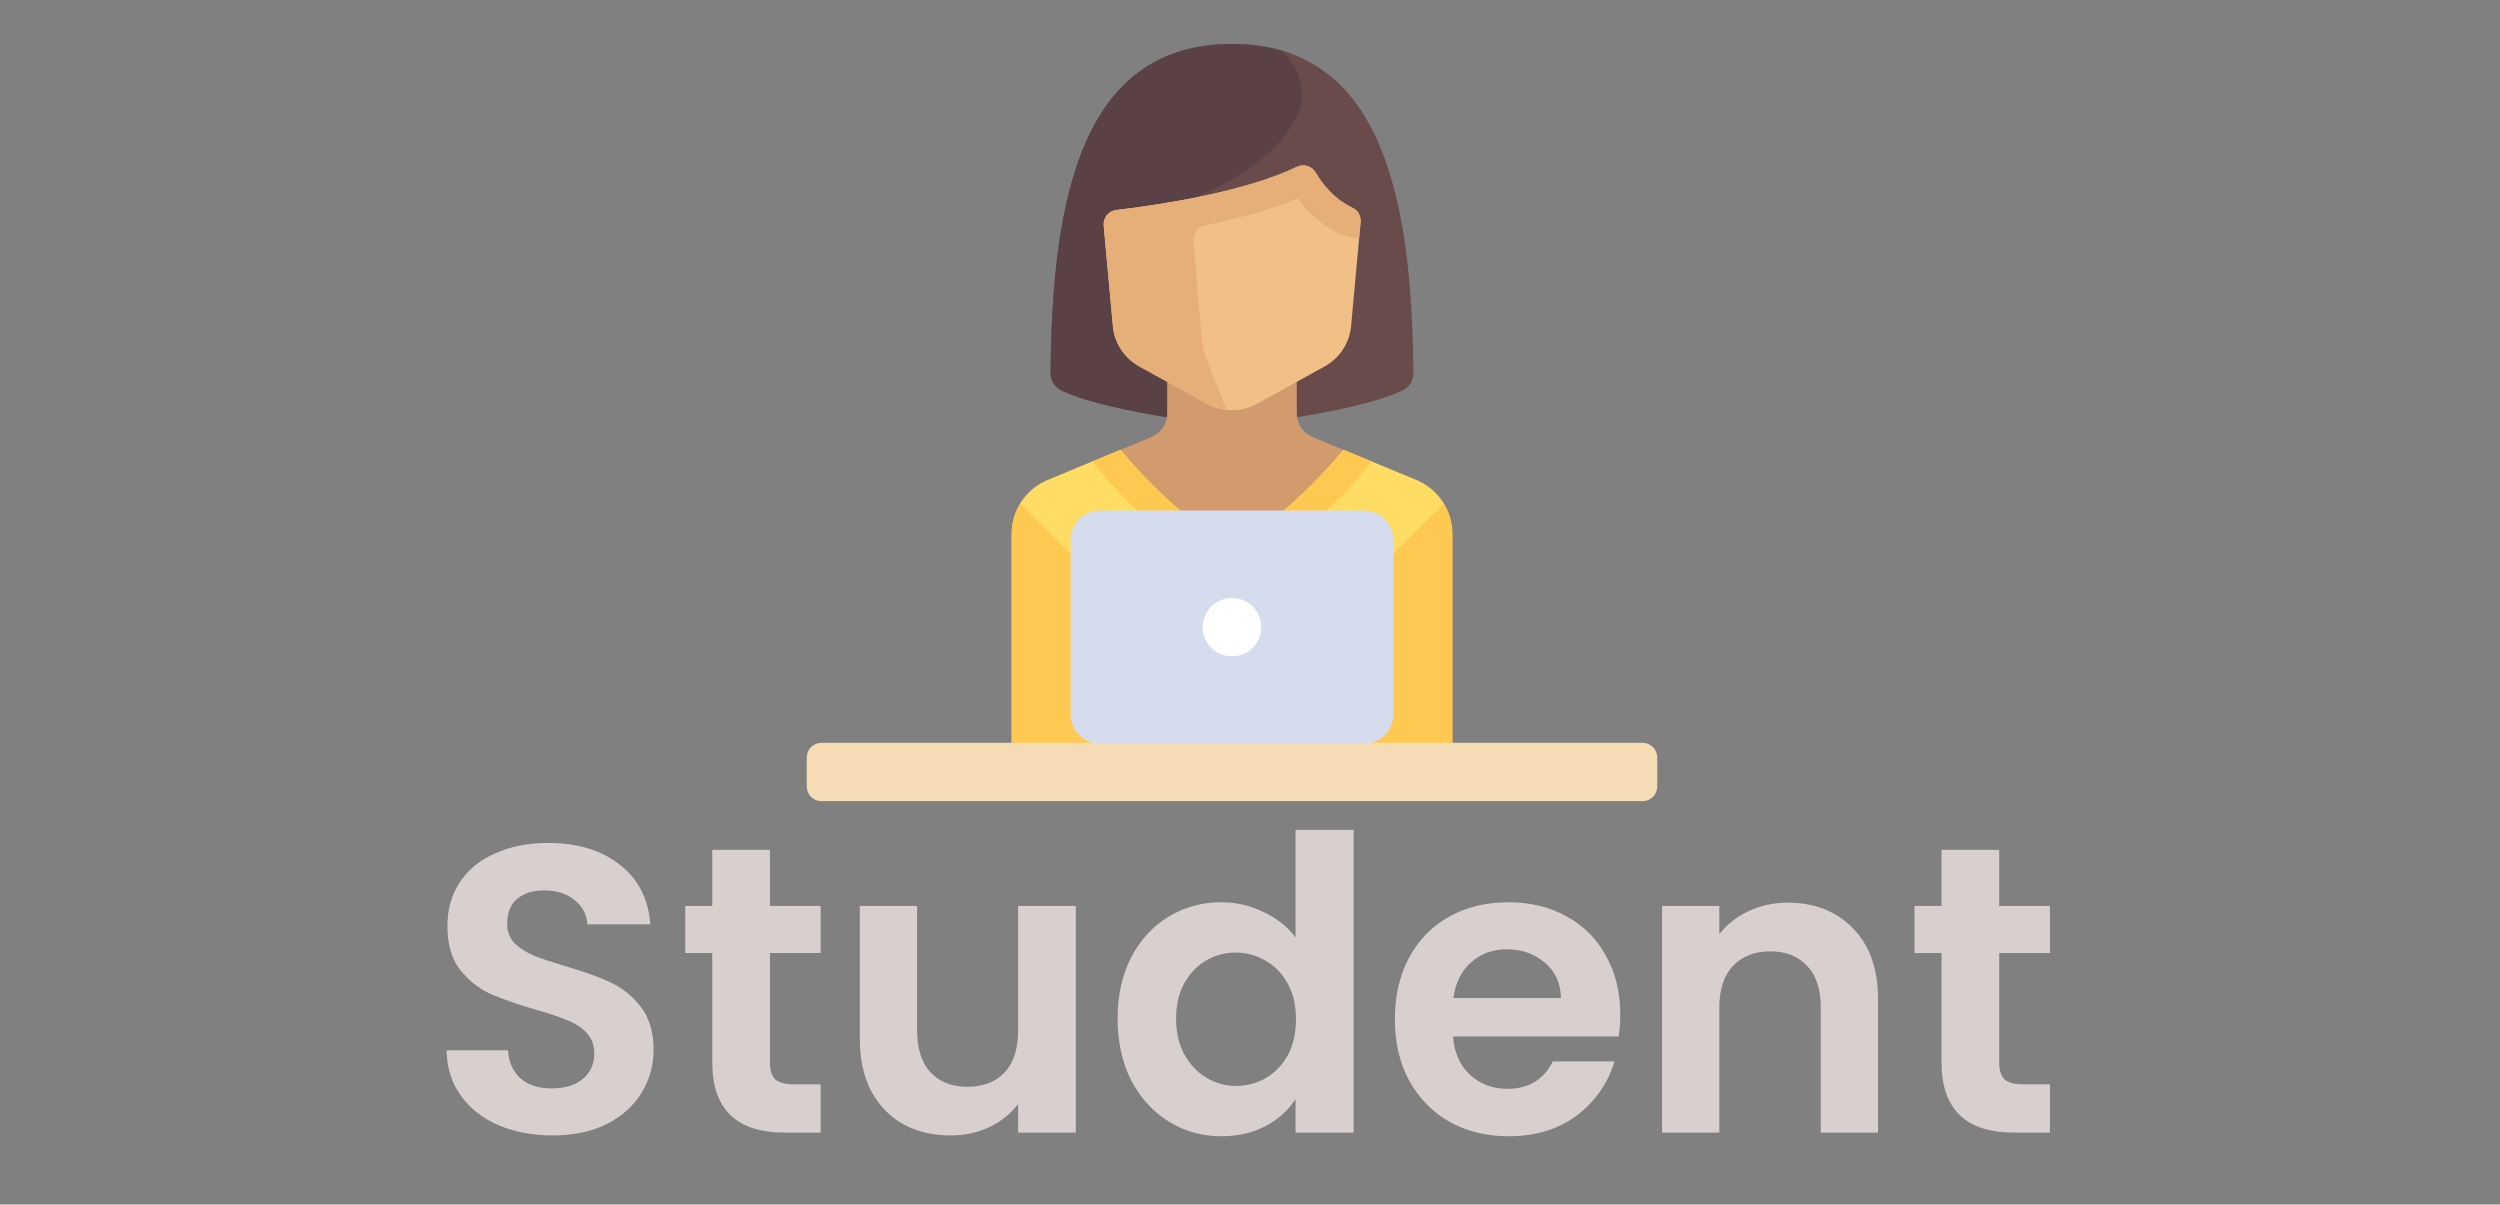 <svg width="220" height="106" viewBox="0 0 220 106" fill="none" xmlns="http://www.w3.org/2000/svg">
<rect x="0" y="0" width="220" height="106" fill="#808080" stroke="none"/>
<path d="M48.625 99.919C46.873 99.919 45.289 99.619 43.873 99.019C42.481 98.419 41.377 97.555 40.561 96.427C39.745 95.299 39.325 93.967 39.301 92.431H44.701C44.773 93.463 45.133 94.279 45.781 94.879C46.453 95.479 47.365 95.779 48.517 95.779C49.693 95.779 50.617 95.503 51.289 94.951C51.961 94.375 52.297 93.631 52.297 92.719C52.297 91.975 52.069 91.363 51.613 90.883C51.157 90.403 50.581 90.031 49.885 89.767C49.213 89.479 48.277 89.167 47.077 88.831C45.445 88.351 44.113 87.883 43.081 87.427C42.073 86.947 41.197 86.239 40.453 85.303C39.733 84.343 39.373 83.071 39.373 81.487C39.373 79.999 39.745 78.703 40.489 77.599C41.233 76.495 42.277 75.655 43.621 75.079C44.965 74.479 46.501 74.179 48.229 74.179C50.821 74.179 52.921 74.815 54.529 76.087C56.161 77.335 57.061 79.087 57.229 81.343H51.685C51.637 80.479 51.265 79.771 50.569 79.219C49.897 78.643 48.997 78.355 47.869 78.355C46.885 78.355 46.093 78.607 45.493 79.111C44.917 79.615 44.629 80.347 44.629 81.307C44.629 81.979 44.845 82.543 45.277 82.999C45.733 83.431 46.285 83.791 46.933 84.079C47.605 84.343 48.541 84.655 49.741 85.015C51.373 85.495 52.705 85.975 53.737 86.455C54.769 86.935 55.657 87.655 56.401 88.615C57.145 89.575 57.517 90.835 57.517 92.395C57.517 93.739 57.169 94.987 56.473 96.139C55.777 97.291 54.757 98.215 53.413 98.911C52.069 99.583 50.473 99.919 48.625 99.919ZM67.754 83.863V93.511C67.754 94.183 67.91 94.675 68.222 94.987C68.558 95.275 69.11 95.419 69.878 95.419H72.218V99.667H69.05C64.802 99.667 62.678 97.603 62.678 93.475V83.863H60.302V79.723H62.678V74.791H67.754V79.723H72.218V83.863H67.754ZM94.671 79.723V99.667H89.595V97.147C88.947 98.011 88.095 98.695 87.039 99.199C86.007 99.679 84.879 99.919 83.655 99.919C82.095 99.919 80.715 99.595 79.515 98.947C78.315 98.275 77.367 97.303 76.671 96.031C75.999 94.735 75.663 93.199 75.663 91.423V79.723H80.703V90.703C80.703 92.287 81.099 93.511 81.891 94.375C82.683 95.215 83.763 95.635 85.131 95.635C86.523 95.635 87.615 95.215 88.407 94.375C89.199 93.511 89.595 92.287 89.595 90.703V79.723H94.671ZM98.348 89.623C98.348 87.607 98.744 85.819 99.536 84.259C100.352 82.699 101.456 81.499 102.848 80.659C104.24 79.819 105.788 79.399 107.492 79.399C108.788 79.399 110.024 79.687 111.2 80.263C112.376 80.815 113.312 81.559 114.008 82.495V73.027H119.12V99.667H114.008V96.715C113.384 97.699 112.508 98.491 111.38 99.091C110.252 99.691 108.944 99.991 107.456 99.991C105.776 99.991 104.24 99.559 102.848 98.695C101.456 97.831 100.352 96.619 99.536 95.059C98.744 93.475 98.348 91.663 98.348 89.623ZM114.044 89.695C114.044 88.471 113.804 87.427 113.324 86.563C112.844 85.675 112.196 85.003 111.38 84.547C110.564 84.067 109.688 83.827 108.752 83.827C107.816 83.827 106.952 84.055 106.16 84.511C105.368 84.967 104.72 85.639 104.216 86.527C103.736 87.391 103.496 88.423 103.496 89.623C103.496 90.823 103.736 91.879 104.216 92.791C104.72 93.679 105.368 94.363 106.16 94.843C106.976 95.323 107.84 95.563 108.752 95.563C109.688 95.563 110.564 95.335 111.38 94.879C112.196 94.399 112.844 93.727 113.324 92.863C113.804 91.975 114.044 90.919 114.044 89.695ZM142.583 89.263C142.583 89.983 142.535 90.631 142.439 91.207H127.859C127.979 92.647 128.483 93.775 129.371 94.591C130.259 95.407 131.351 95.815 132.647 95.815C134.519 95.815 135.851 95.011 136.643 93.403H142.079C141.503 95.323 140.399 96.907 138.767 98.155C137.135 99.379 135.131 99.991 132.755 99.991C130.835 99.991 129.107 99.571 127.571 98.731C126.059 97.867 124.871 96.655 124.007 95.095C123.167 93.535 122.747 91.735 122.747 89.695C122.747 87.631 123.167 85.819 124.007 84.259C124.847 82.699 126.023 81.499 127.535 80.659C129.047 79.819 130.787 79.399 132.755 79.399C134.651 79.399 136.343 79.807 137.831 80.623C139.343 81.439 140.507 82.603 141.323 84.115C142.163 85.603 142.583 87.319 142.583 89.263ZM137.363 87.823C137.339 86.527 136.871 85.495 135.959 84.727C135.047 83.935 133.931 83.539 132.611 83.539C131.363 83.539 130.307 83.923 129.443 84.691C128.603 85.435 128.087 86.479 127.895 87.823H137.363ZM157.313 79.435C159.689 79.435 161.609 80.191 163.073 81.703C164.537 83.191 165.269 85.279 165.269 87.967V99.667H160.229V88.651C160.229 87.067 159.833 85.855 159.041 85.015C158.249 84.151 157.169 83.719 155.801 83.719C154.409 83.719 153.305 84.151 152.489 85.015C151.697 85.855 151.301 87.067 151.301 88.651V99.667H146.261V79.723H151.301V82.207C151.973 81.343 152.825 80.671 153.857 80.191C154.913 79.687 156.065 79.435 157.313 79.435ZM175.93 83.863V93.511C175.93 94.183 176.086 94.675 176.398 94.987C176.734 95.275 177.286 95.419 178.054 95.419H180.394V99.667H177.226C172.978 99.667 170.854 97.603 170.854 93.475V83.863H168.478V79.723H170.854V74.791H175.93V79.723H180.394V83.863H175.93Z" fill="#D8CFCF"/>
<g clip-path="url(#clip0)">
<path d="M108.415 3.871C95.505 3.871 92.57 16.762 92.451 32.831C92.446 33.5 92.841 34.102 93.447 34.384C95.728 35.444 99.782 36.263 102.931 36.75H113.899C117.049 36.263 121.103 35.443 123.384 34.384C123.989 34.102 124.385 33.5 124.38 32.831C124.26 16.762 121.326 3.871 108.415 3.871Z" fill="#694B4B"/>
<path d="M92.451 32.831C92.446 33.5 92.841 34.102 93.447 34.384C95.728 35.444 99.782 36.263 102.931 36.75H108.415V17.983C108.415 17.983 102.002 18.294 103.254 17.983C108.415 16.7 118.738 10.286 112.735 4.439C111.436 4.068 110.002 3.871 108.415 3.871C95.505 3.871 92.57 16.762 92.451 32.831Z" fill="#5A4146"/>
<path d="M127.801 66.734V46.974C127.801 44.902 126.548 43.033 124.625 42.237L115.52 38.465C114.671 38.113 114.117 37.287 114.117 36.372V33.632H102.714V36.372C102.714 37.287 102.16 38.113 101.31 38.465L92.206 42.237C90.282 43.033 89.03 44.902 89.03 46.974V66.734H127.801Z" fill="#D29B6E"/>
<path d="M124.625 42.236L118.224 39.585C115.868 42.412 113.532 44.545 111.498 46.109H105.332C103.298 44.545 100.962 42.412 98.606 39.585L92.206 42.236C90.282 43.033 89.03 44.901 89.03 46.973V66.734H127.801V46.973C127.801 44.901 126.548 43.033 124.625 42.236Z" fill="#FFDC64"/>
<path d="M89.77 44.348C89.302 45.127 89.03 46.026 89.03 46.973V66.734H96.802V51.339L89.77 44.348Z" fill="#FFC850"/>
<path d="M127.06 44.348C127.528 45.127 127.801 46.026 127.801 46.973V66.734H120.029V51.339L127.06 44.348Z" fill="#FFC850"/>
<path d="M119.734 19.54L118.897 28.692C118.76 30.187 117.889 31.517 116.569 32.246L110.63 35.526C109.253 36.287 107.578 36.287 106.2 35.526L100.261 32.246C98.942 31.517 98.071 30.187 97.934 28.692L97.126 19.854C97.063 19.169 97.554 18.559 98.241 18.479C101.287 18.125 109.286 17.017 114.127 14.679C114.74 14.384 115.458 14.622 115.797 15.209C116.352 16.168 117.377 17.509 119.057 18.305C119.522 18.525 119.78 19.03 119.734 19.54Z" fill="#F0C087"/>
<path d="M144.545 70.501H72.285C71.573 70.501 70.995 69.926 70.995 69.218V66.652C70.995 65.944 71.573 65.369 72.285 65.369H144.546C145.258 65.369 145.836 65.944 145.836 66.652V69.218C145.836 69.927 145.258 70.501 144.545 70.501Z" fill="#F5DCB4"/>
<path d="M97.126 19.854L97.934 28.692C98.07 30.187 98.942 31.517 100.261 32.246L106.2 35.526C106.744 35.827 107.337 35.974 107.936 36.037L106.265 31.883C105.98 31.173 105.802 30.425 105.738 29.664L105.028 21.189C104.973 20.54 105.416 19.959 106.057 19.827C108.806 19.26 111.747 18.489 114.194 17.464C115.001 18.573 116.21 19.799 117.947 20.621C118.295 20.786 118.46 20.861 119.604 20.954L119.733 19.54C119.78 19.027 119.517 18.523 119.05 18.301C117.374 17.506 116.351 16.166 115.797 15.209C115.458 14.622 114.739 14.384 114.127 14.679C109.286 17.017 101.287 18.125 98.241 18.479C97.554 18.559 97.063 19.169 97.126 19.854Z" fill="#E6AF78"/>
<path d="M96.619 41.222C98.822 43.865 101.223 46.193 103.753 48.138L104.451 48.675H105.332H111.498H112.38L113.077 48.138C115.608 46.193 118.008 43.866 120.211 41.222L120.716 40.617L118.224 39.585C115.868 42.412 113.532 44.545 111.498 46.109H105.332C103.298 44.545 100.962 42.412 98.606 39.585L96.115 40.617L96.619 41.222Z" fill="#FFC850"/>
<path d="M120.028 65.451H96.802C95.377 65.451 94.221 64.303 94.221 62.886V47.491C94.221 46.074 95.377 44.925 96.802 44.925H120.029C121.454 44.925 122.609 46.074 122.609 47.491V62.886C122.609 64.303 121.454 65.451 120.028 65.451Z" fill="#D5DCED"/>
<path d="M108.415 57.754C109.84 57.754 110.996 56.605 110.996 55.188C110.996 53.771 109.84 52.622 108.415 52.622C106.99 52.622 105.834 53.771 105.834 55.188C105.834 56.605 106.99 57.754 108.415 57.754Z" fill="white"/>
</g>
<defs>
<clipPath id="clip0">
<rect width="74.841" height="74.409" fill="white" transform="translate(70.995 0.022)"/>
</clipPath>
</defs>
</svg>
